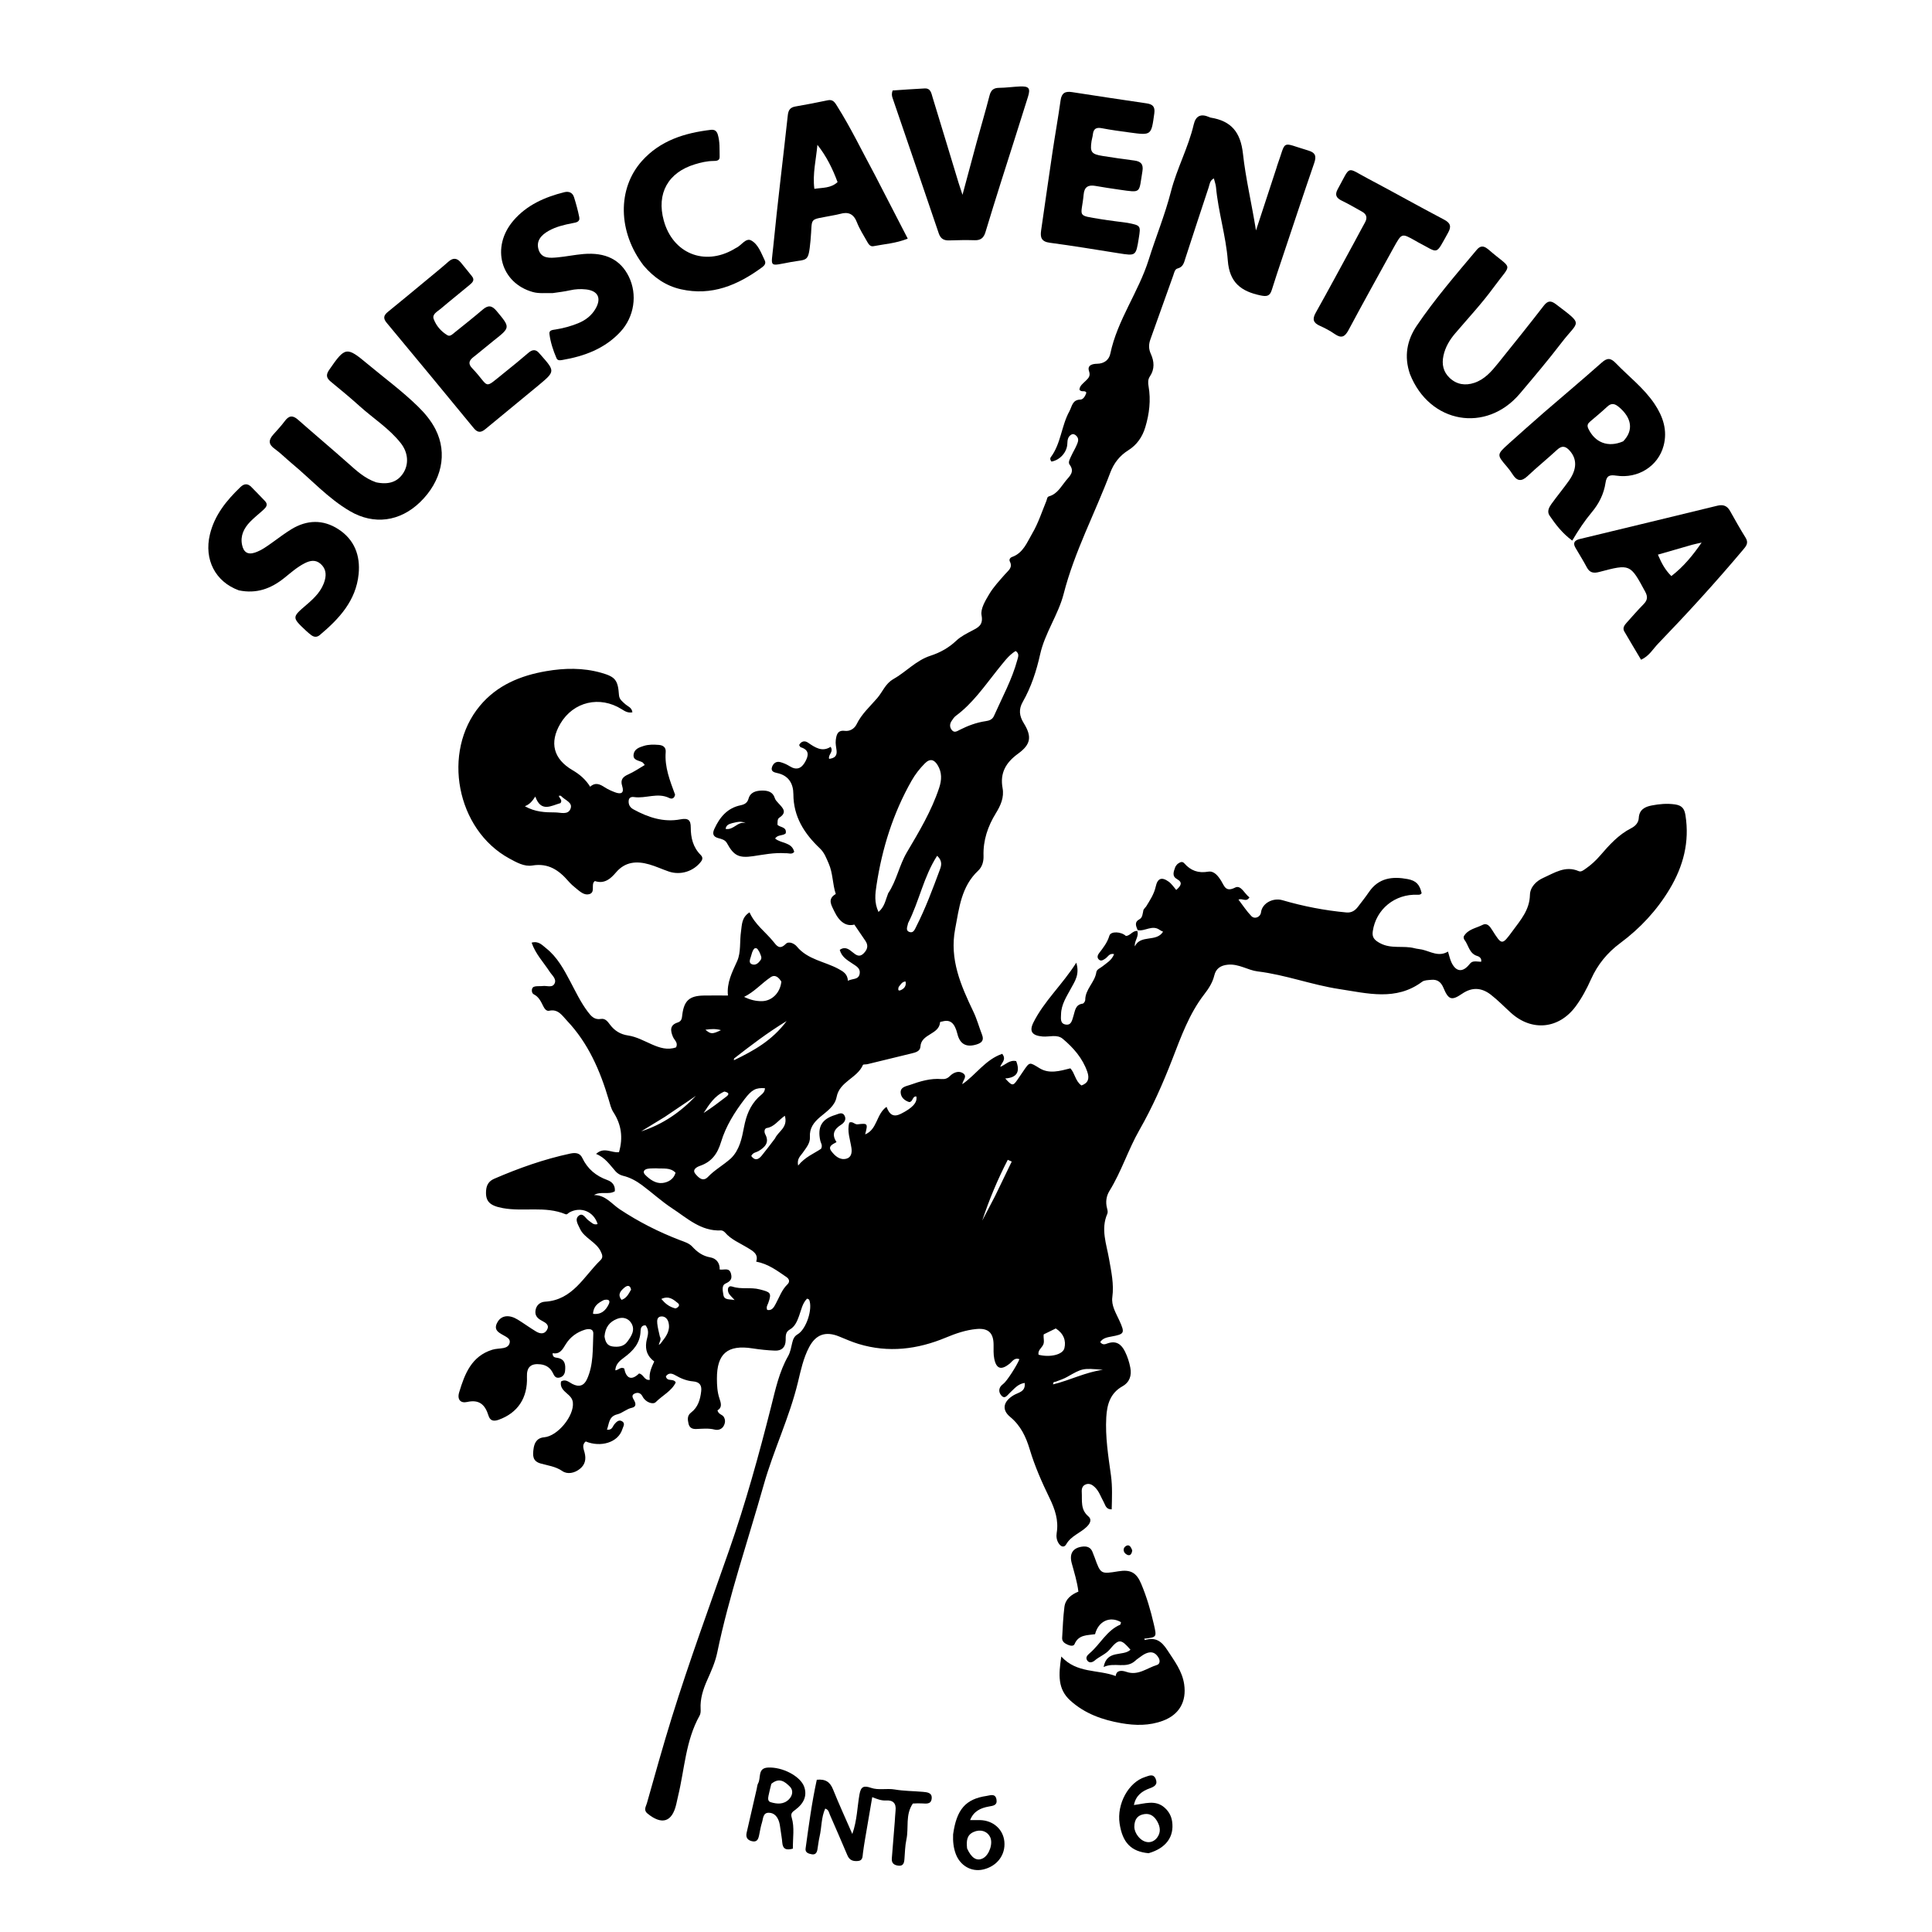 <svg version="1.1" id="Layer_1" xmlns="http://www.w3.org/2000/svg" xmlns:xlink="http://www.w3.org/1999/xlink" x="0px" y="0px"
	 width="100%" viewBox="0 0 1024 1024" enable-background="new 0 0 1024 1024" xml:space="preserve">

<path fill="#000000" opacity="1" stroke="none" 
	d="
M607.393,480.579 
	C609.48,477.193 611.686,473.894 612.563,469.89 
	C613.528,465.481 615.733,464.624 619.459,467.322 
	C621.012,468.446 622.108,470.199 623.435,471.692 
	C625.85,469.58 627.05,467.748 623.931,466.002 
	C621.074,464.403 621.956,462.223 622.97,459.402 
	C623.539,458.519 623.83,458.218 624.12,457.917 
	C625.244,457.146 626.509,456.234 627.672,457.555 
	C631.116,461.466 635.064,462.921 640.418,461.999 
	C643.498,461.469 645.655,464.291 647.32,466.985 
	C648.924,469.581 649.591,473.009 654.66,470.426 
	C657.747,468.853 659.674,473.832 662.243,475.633 
	C660.438,478.401 658.536,475.881 656.419,476.818 
	C658.71,479.806 660.708,482.91 663.219,485.521 
	C665.022,487.396 668.061,486.054 668.356,483.594 
	C668.943,478.686 674.756,475.679 679.716,477.127 
	C690.801,480.362 702.119,482.563 713.639,483.622 
	C716.237,483.861 718.146,482.699 719.649,480.733 
	C721.672,478.086 723.745,475.47 725.627,472.724 
	C730.737,465.267 738.054,464.42 746.052,465.924 
	C750.634,466.786 752.451,468.845 753.492,473.372 
	C753.013,474.251 752.156,474.276 751.34,474.24 
	C739.379,473.705 729.326,481.847 727.602,493.549 
	C727.142,496.67 728.257,498.186 731.435,499.897 
	C737.45,503.135 743.801,501.008 749.776,502.597 
	C751.053,502.936 752.402,502.994 753.695,503.285 
	C758.231,504.306 762.516,507.344 767.467,504.35 
	C768.17,506.619 768.513,508.42 769.266,510.029 
	C771.665,515.147 775.212,515.541 778.748,511.194 
	C780.141,509.481 780.677,509.358 785.02,509.768 
	C785.45,508.064 784.2,507.057 783.078,506.731 
	C778.666,505.45 778.426,500.984 776.164,498.089 
	C775.812,497.639 775.636,496.633 775.897,496.191 
	C778.093,492.479 782.335,491.959 785.759,490.225 
	C788.268,488.953 789.699,491.074 790.892,492.96 
	C796.046,501.104 796.058,501.119 801.807,493.292 
	C806.011,487.568 810.714,482.236 810.892,474.365 
	C810.987,470.165 814.218,466.957 817.974,465.286 
	C823.875,462.661 829.644,458.638 836.743,461.719 
	C838.037,462.281 839.301,461.209 840.393,460.458 
	C843.29,458.466 845.846,456.096 848.147,453.428 
	C852.945,447.867 857.821,442.4 864.538,438.987 
	C866.695,437.891 868.452,436.098 868.577,433.604 
	C868.803,429.115 871.836,427.613 875.41,426.92 
	C879.472,426.131 883.534,425.745 887.792,426.357 
	C891.593,426.902 892.789,428.729 893.326,432.091 
	C895.588,446.255 892.173,459.171 884.927,471.252 
	C878.154,482.545 869.297,492.044 858.778,499.847 
	C851.868,504.973 846.759,511.242 843.274,519.024 
	C841.026,524.045 838.448,528.912 835.172,533.359 
	C826.313,545.38 811.968,546.848 800.901,536.88 
	C797.315,533.65 793.956,530.131 790.148,527.191 
	C785.36,523.495 780.319,523.028 774.949,526.703 
	C769.361,530.527 767.705,529.918 765.047,523.545 
	C763.76,520.461 761.782,519.006 758.551,519.332 
	C756.916,519.497 754.944,519.465 753.748,520.357 
	C739.907,530.678 724.713,526.473 709.915,524.235 
	C695.306,522.026 681.36,516.656 666.543,514.862 
	C661.443,514.244 656.657,510.787 650.879,511.296 
	C646.939,511.644 644.481,513.393 643.624,516.926 
	C642.684,520.801 640.665,523.919 638.305,526.968 
	C630.327,537.273 626.003,549.416 621.373,561.354 
	C616.366,574.269 610.792,586.885 603.914,598.919 
	C597.96,609.337 594.391,620.929 588.055,631.177 
	C586.361,633.916 585.894,637.084 586.741,640.346 
	C586.985,641.288 587.275,642.474 586.922,643.276 
	C583.33,651.442 586.442,659.322 587.824,667.263 
	C588.991,673.967 590.496,680.571 589.555,687.52 
	C588.955,691.951 591.43,695.852 593.227,699.789 
	C596.348,706.627 596.061,707.108 588.93,708.423 
	C586.742,708.826 584.461,709.25 583.132,711.336 
	C584.526,713.146 585.895,712.412 587.056,712.014 
	C591.614,710.451 594.333,712.433 596.285,716.39 
	C597.626,719.11 598.535,721.957 599.094,724.899 
	C599.883,729.053 598.738,732.616 594.924,734.762 
	C588.439,738.41 586.73,744.421 586.348,751.188 
	C585.763,761.564 587.416,771.759 588.828,781.972 
	C589.65,787.927 589.363,793.871 589.226,799.997 
	C586.127,800.064 585.887,797.704 585.002,796.136 
	C583.452,793.394 582.516,790.271 580.11,788.068 
	C578.85,786.914 577.36,786.079 575.562,786.731 
	C573.676,787.415 573.247,789.045 573.353,790.797 
	C573.625,795.317 572.546,800.075 576.862,803.707 
	C578.627,805.193 578.085,807.177 576.049,809.18 
	C572.633,812.539 567.701,814.017 565.168,818.433 
	C563.992,820.484 562.354,819.794 561.212,818.149 
	C560.016,816.425 559.76,814.368 560.084,812.384 
	C561.163,805.785 559.126,799.848 556.33,794.097 
	C552.247,785.698 548.477,777.185 545.785,768.222 
	C543.799,761.609 541.038,755.635 535.412,750.993 
	C530.691,747.098 531.85,742.689 537.364,739.425 
	C539.75,738.013 543.686,737.721 543.107,732.978 
	C539.453,733.499 537.543,736.14 535.35,738.125 
	C533.852,739.482 532.627,741.861 530.67,739.567 
	C529.089,737.714 529.237,735.276 531.699,733.54 
	C533.577,732.216 539.013,723.725 540.315,720.407 
	C537.613,719.379 536.517,721.684 534.993,722.887 
	C530.633,726.33 528.073,725.562 526.977,720.163 
	C526.486,717.75 526.633,715.194 526.617,712.702 
	C526.579,706.488 523.858,703.839 517.622,704.398 
	C511.935,704.909 506.556,706.768 501.329,708.946 
	C486.248,715.232 470.865,717.134 455.02,712.308 
	C451.529,711.245 448.161,709.761 444.776,708.372 
	C437.657,705.451 432.446,707.213 428.853,714.023 
	C425.791,719.826 424.458,726.214 422.941,732.528 
	C418.454,751.206 409.992,768.571 404.793,786.99 
	C396.436,816.594 386.399,845.736 380.144,875.923 
	C379.089,881.014 376.954,885.723 374.854,890.444 
	C372.673,895.346 371.025,900.375 371.345,905.871 
	C371.411,907.002 371.352,908.334 370.822,909.277 
	C363.37,922.549 362.867,937.663 359.391,951.985 
	C359.039,953.437 358.754,954.905 358.411,956.359 
	C356.199,965.762 350.831,967.434 343.188,961.219 
	C340.943,959.393 342.378,957.478 342.864,955.766 
	C347.179,940.558 351.396,925.315 356.09,910.222 
	C365.359,880.419 376.133,851.126 386.438,821.673 
	C395.179,796.692 402.225,771.16 408.712,745.517 
	C411.047,736.286 412.97,727.108 417.734,718.733 
	C418.933,716.626 419.326,714.031 419.916,711.617 
	C420.367,709.773 420.958,708.257 422.765,707.204 
	C427.345,704.535 430.881,693.708 428.874,688.893 
	C428.779,688.665 428.332,688.583 427.778,688.29 
	C425.236,690.803 424.682,694.326 423.517,697.488 
	C422.458,700.364 421.344,703.141 418.564,704.708 
	C416.151,706.07 416.478,708.326 416.42,710.423 
	C416.315,714.196 414.245,715.995 410.725,715.858 
	C406.748,715.703 402.761,715.282 398.826,714.669 
	C385.645,712.616 379.936,717.416 379.981,730.736 
	C379.993,734.238 380.169,737.733 381.287,741.103 
	C382.095,743.539 382.965,745.988 380.278,747.495 
	C380.795,749.714 382.803,749.66 383.596,750.959 
	C384.578,752.568 384.41,754.166 383.602,755.704 
	C382.6,757.61 380.525,758.153 378.865,757.73 
	C375.527,756.881 372.25,757.281 368.954,757.403 
	C366.758,757.483 365.377,756.621 364.925,754.55 
	C364.462,752.432 364.122,750.324 366.295,748.671 
	C369.986,745.863 371.151,741.73 371.647,737.387 
	C372.006,734.247 370.851,732.452 367.295,732.16 
	C363.987,731.888 360.833,730.605 357.924,728.909 
	C356.005,727.79 354.29,727.556 352.924,729.498 
	C353.615,732.58 356.776,730.336 358.173,732.703 
	C355.985,737.293 351.058,739.631 347.565,743.148 
	C346.087,744.636 342.101,743.215 340.606,740.227 
	C339.674,738.365 338.183,737.841 336.48,738.56 
	C334.412,739.433 335.359,740.907 336.124,742.275 
	C337.065,743.959 337.24,745.665 334.907,746.157 
	C332.038,746.762 329.896,748.965 327.209,749.615 
	C322.583,750.736 322.936,754.482 321.698,757.74 
	C324.475,758.155 324.676,756.022 325.656,754.869 
	C326.798,753.526 328.101,752.209 329.859,753.408 
	C331.483,754.517 330.315,756.051 329.876,757.461 
	C327.638,764.638 318.325,767.258 310.45,764.001 
	C308.282,765.743 309.338,767.934 309.845,769.904 
	C310.718,773.293 310.21,776.179 307.432,778.467 
	C304.568,780.827 300.738,781.544 298.09,779.719 
	C294.446,777.206 290.406,776.784 286.519,775.674 
	C282.203,774.442 282.367,771.388 282.749,768.209 
	C283.149,764.883 284.45,762.124 288.453,761.782 
	C295.625,761.17 304.409,750.358 303.632,743.348 
	C303.382,741.086 301.948,739.844 300.429,738.524 
	C298.527,736.871 296.727,735.135 297.358,732.195 
	C299.812,730.753 301.572,732.595 303.351,733.517 
	C306.946,735.38 309.537,734.465 311.128,730.98 
	C314.62,723.333 314.101,715.044 314.464,706.949 
	C314.587,704.208 312.123,704.124 309.992,704.78 
	C305.685,706.107 302.201,708.695 299.852,712.481 
	C298.157,715.214 296.763,717.959 292.915,717.2 
	C292.796,719.271 294.051,719.494 295.177,719.649 
	C299.512,720.244 299.862,723.318 299.491,726.682 
	C299.3,728.414 298.332,729.803 296.41,730.176 
	C294.498,730.547 293.776,729.273 293.1,727.846 
	C291.784,725.071 289.588,723.498 286.516,723.127 
	C281.388,722.507 279.087,724.591 279.289,729.717 
	C279.731,740.969 274.369,748.893 264.34,752.495 
	C261.448,753.533 259.729,752.932 258.902,750.283 
	C257.119,744.573 254.118,741.609 247.537,743.087 
	C244.205,743.835 242.18,741.882 243.373,737.936 
	C246.333,728.145 249.894,718.836 260.917,715.389 
	C262.789,714.803 264.85,714.848 266.803,714.487 
	C268.339,714.203 269.702,713.487 270.114,711.829 
	C270.571,709.995 269.245,709.111 267.931,708.327 
	C264.967,706.561 260.948,705.261 263.803,700.557 
	C265.909,697.086 269.989,696.699 274.4,699.415 
	C277.659,701.421 280.757,703.69 284.03,705.671 
	C285.992,706.859 288.317,707.405 289.795,705.066 
	C291.457,702.435 289.381,701.161 287.363,700.105 
	C285.173,698.96 283.454,697.579 283.804,694.719 
	C284.174,691.693 286.391,690.069 288.837,689.927 
	C303.626,689.074 309.432,676.44 318.327,667.864 
	C319.857,666.388 319.128,664.819 318.395,663.276 
	C317.21,660.782 315.13,659.09 313.067,657.402 
	C310.865,655.602 308.561,653.86 307.367,651.206 
	C306.378,649.006 304.413,646.242 306.751,644.354 
	C308.994,642.542 310.313,645.773 311.97,646.883 
	C313.434,647.863 314.597,649.495 316.744,648.776 
	C314.756,642.128 307.817,639.268 301.745,642.633 
	C301.058,643.014 300.611,643.925 299.67,643.534 
	C288.963,639.087 277.516,642.335 266.553,640.334 
	C259.576,639.06 257.149,636.771 257.654,630.842 
	C257.905,627.907 259.204,625.948 261.99,624.745 
	C275.012,619.119 288.315,614.401 302.221,611.421 
	C305.061,610.812 307.37,611.084 308.612,613.693 
	C311.402,619.553 315.842,623.268 321.899,625.448 
	C324.235,626.289 326.181,628.033 325.877,631.388 
	C322.568,633.454 318.441,631.185 314.844,633.4 
	C320.97,633.362 324.133,638.07 328.458,640.938 
	C338.452,647.567 349.137,652.997 360.356,657.288 
	C362.71,658.188 365.186,658.869 366.913,660.741 
	C369.564,663.614 372.412,665.724 376.473,666.433 
	C379.612,666.981 381.587,669.362 381.442,672.856 
	C383.691,673.298 386.492,671.581 387.434,675.07 
	C388.193,677.882 387.164,679.1 384.531,680.317 
	C382.333,681.333 383.1,684.258 383.405,686.276 
	C383.854,689.253 386.615,688.454 389.36,689.06 
	C387.953,687.415 386.611,686.417 386.094,685.097 
	C385.466,683.49 385.746,681.109 388.19,681.929 
	C392.941,683.523 397.808,682.125 402.683,683.401 
	C408.262,684.862 409.182,685.09 407.181,690.653 
	C406.797,691.721 405.976,692.693 406.638,694.291 
	C409.256,694.824 410.252,692.716 411.21,690.949 
	C413.11,687.449 414.386,683.599 417.365,680.736 
	C418.829,679.328 418.236,677.824 416.892,676.905 
	C412.004,673.561 407.246,669.902 400.79,668.685 
	C402.145,664.66 399.05,663.062 396.205,661.327 
	C392.1,658.824 387.523,657.034 384.269,653.245 
	C383.782,652.679 382.862,652.113 382.172,652.148 
	C371.523,652.679 364.233,645.655 356.256,640.436 
	C350.679,636.787 345.72,632.207 340.355,628.217 
	C337.283,625.933 333.95,624.069 330.117,623.16 
	C328.741,622.834 327.274,621.958 326.331,620.903 
	C323.277,617.481 320.792,613.518 315.926,611.609 
	C320.188,607.656 324.147,611.215 328.084,610.673 
	C330.283,603.069 329.405,596.122 325.108,589.49 
	C323.879,587.594 323.336,585.212 322.68,582.993 
	C318.098,567.497 311.803,552.888 300.503,540.975 
	C297.997,538.332 295.867,534.639 291.059,535.72 
	C289.63,536.041 288.615,534.644 288.025,533.474 
	C286.76,530.961 285.678,528.414 282.939,527.017 
	C282.068,526.573 281.731,525.419 281.948,524.357 
	C282.251,522.872 283.513,522.806 284.675,522.711 
	C285.67,522.63 286.685,522.74 287.67,522.609 
	C289.863,522.318 292.871,523.79 294.006,521.132 
	C295.015,518.769 292.555,516.914 291.33,515.019 
	C288.116,510.046 283.861,505.705 281.774,499.629 
	C285.466,498.571 287.412,500.976 289.459,502.593 
	C295.364,507.258 298.846,513.764 302.282,520.259 
	C305.163,525.706 307.804,531.291 311.534,536.243 
	C313.272,538.55 315.051,540.657 318.504,540.059 
	C320.814,539.66 322.101,541.475 323.309,543.084 
	C325.724,546.3 328.787,548.219 332.864,548.821 
	C337.353,549.482 341.341,551.726 345.457,553.531 
	C349.606,555.351 353.835,556.744 358.351,555.108 
	C359.543,552.584 357.401,551.278 356.679,549.557 
	C355.283,546.23 354.934,543.292 359.175,541.951 
	C361.496,541.217 361.414,539.415 361.658,537.585 
	C362.624,530.352 365.472,527.815 372.86,527.661 
	C377.016,527.574 381.176,527.645 385.829,527.645 
	C385.096,520.825 388.072,515.276 390.733,509.34 
	C392.795,504.74 391.975,498.897 392.756,493.654 
	C393.267,490.217 393.003,486.274 397.259,483.56 
	C400.135,490.013 405.651,493.877 409.793,498.951 
	C411.573,501.131 413.096,503.713 416.472,500.294 
	C418.117,498.627 421.089,500.152 422.323,501.65 
	C428.109,508.67 437.086,509.557 444.417,513.548 
	C447.026,514.968 449.183,516.221 449.418,519.829 
	C451.9,518.533 455.085,519.436 455.65,516.046 
	C456.126,513.189 453.794,512.063 451.851,510.748 
	C449.114,508.898 446.111,507.267 445.086,503.453 
	C447.926,501.45 449.975,503.125 452.031,504.818 
	C453.79,506.266 455.556,507.499 457.7,505.369 
	C459.713,503.369 460.427,501.224 458.696,498.687 
	C456.726,495.799 454.76,492.91 452.811,490.048 
	C448.653,491.162 444.939,488.808 442.199,483.015 
	C440.733,479.913 438.31,476.476 442.983,473.836 
	C441.198,468.546 441.53,462.873 439.19,457.591 
	C437.898,454.677 436.924,451.909 434.557,449.665 
	C426.32,441.859 420.537,432.911 420.508,420.953 
	C420.495,415.357 418.017,411.001 411.858,409.711 
	C410.303,409.385 408.336,408.838 409.219,406.43 
	C409.935,404.475 411.486,403.402 413.531,403.927 
	C415.274,404.375 417.006,405.145 418.532,406.107 
	C422.232,408.442 424.803,407.286 426.759,403.788 
	C428.647,400.41 429.042,397.472 424.386,396.051 
	C424.034,395.943 423.843,395.303 423.556,394.879 
	C424.703,392.689 426.654,392.522 428.205,393.587 
	C432.04,396.218 435.749,398.72 440.251,395.833 
	C442.001,398.659 438.805,399.844 439.448,402.213 
	C442.263,401.876 443.757,400.721 443.395,397.741 
	C443.175,395.925 442.744,394.053 442.978,392.282 
	C443.326,389.647 443.81,386.859 447.758,387.37 
	C450.536,387.729 452.937,386.089 453.989,383.92 
	C456.658,378.415 461.101,374.486 464.964,370.001 
	C467.823,366.681 469.241,362.354 473.496,359.943 
	C480.222,356.131 485.547,350.022 493.14,347.565 
	C498.304,345.894 502.894,343.327 506.836,339.591 
	C509.288,337.267 512.293,335.805 515.241,334.244 
	C518.453,332.542 521.242,331.365 520.243,326.1 
	C519.6,322.707 522.274,318.316 524.318,314.883 
	C526.594,311.059 529.755,307.737 532.702,304.346 
	C534.432,302.355 536.903,300.868 535.237,297.591 
	C534.724,296.583 535.372,295.575 536.428,295.198 
	C542.375,293.075 544.387,287.359 547.14,282.685 
	C550.291,277.335 552.221,271.261 554.611,265.472 
	C554.983,264.571 554.887,263.382 556.039,263.05 
	C560.453,261.778 562.378,257.852 564.993,254.69 
	C567.004,252.26 569.774,250.043 566.897,246.234 
	C565.95,244.981 567.182,243.013 567.863,241.504 
	C568.685,239.685 569.767,237.981 570.552,236.149 
	C571.262,234.495 572.167,232.728 570.531,231.041 
	C569.78,230.268 568.831,229.788 567.848,230.343 
	C566.032,231.369 565.758,233.205 565.71,235.092 
	C565.595,239.611 561.879,243.835 557.308,244.649 
	C556.693,243.962 556.413,243.031 556.922,242.354 
	C562.362,235.115 562.527,225.75 566.784,218.024 
	C568.233,215.394 568.28,211.886 572.653,211.783 
	C574.155,211.747 575.259,209.866 575.802,208.125 
	C575.055,206.606 573.214,208.153 572.137,206.548 
	C572.203,204.481 574.054,203.22 575.522,201.77 
	C576.965,200.345 578.08,199.292 577.204,196.695 
	C576.115,193.467 579.185,192.831 581.485,192.802 
	C585.301,192.753 587.815,190.678 588.483,187.477 
	C592.214,169.599 603.444,154.836 608.828,137.658 
	C612.609,125.592 617.496,113.777 620.596,101.624 
	C623.732,89.331 629.841,78.239 632.698,65.985 
	C633.787,61.315 636.52,60.183 640.764,61.994 
	C641.07,62.124 641.376,62.291 641.698,62.343 
	C652.581,64.108 657.538,70.025 658.793,81.477 
	C660.229,94.583 663.361,107.578 665.701,122.142 
	C669.643,110.114 673.139,99.451 676.633,88.787 
	C676.736,88.471 676.792,88.138 676.906,87.826 
	C682.037,73.791 678.447,75.347 693.405,79.773 
	C697.259,80.913 697.805,82.81 696.555,86.436 
	C690.802,103.118 685.267,119.875 679.669,136.61 
	C677.769,142.292 675.827,147.962 674.071,153.688 
	C673.056,156.996 671.37,157.268 668.089,156.576 
	C657.829,154.41 651.661,149.845 650.76,138.08 
	C649.763,125.053 645.703,112.331 644.505,99.214 
	C644.372,97.756 643.82,96.337 643.377,94.56 
	C641.198,95.653 641.161,97.682 640.637,99.251 
	C636.475,111.727 632.412,124.235 628.332,136.737 
	C627.566,139.083 627.19,141.534 624.099,142.314 
	C622.629,142.685 622.333,144.638 621.835,146.023 
	C617.778,157.302 613.788,168.605 609.732,179.885 
	C608.787,182.512 608.763,184.925 609.967,187.574 
	C611.765,191.525 612.086,195.617 609.477,199.489 
	C608.377,201.123 608.434,202.853 608.765,204.753 
	C610.048,212.119 609.16,219.361 607.026,226.454 
	C605.489,231.561 602.588,235.794 598.015,238.659 
	C593.447,241.522 590.364,245.479 588.478,250.486 
	C580.389,271.955 569.522,292.301 563.763,314.748 
	C560.931,325.789 553.826,335.457 551.3,346.797 
	C549.336,355.614 546.566,364.149 542.074,372.031 
	C539.839,375.951 540.233,379.443 542.589,383.25 
	C547.011,390.396 546.426,394.514 539.586,399.481 
	C533.149,404.155 529.903,409.684 531.39,417.736 
	C532.291,422.62 530.347,426.943 527.866,430.963 
	C523.561,437.937 521.032,445.356 521.291,453.651 
	C521.381,456.554 520.621,459.443 518.479,461.446 
	C509.495,469.848 508.388,481.204 506.255,492.331 
	C503.157,508.488 509.297,522.379 515.955,536.303 
	C517.812,540.186 518.936,544.414 520.506,548.442 
	C521.662,551.407 520.321,552.736 517.651,553.569 
	C512.209,555.268 508.806,553.469 507.458,548.05 
	C506.014,542.244 503.733,540.287 499.651,541.354 
	C499.171,541.479 498.285,541.587 498.274,541.751 
	C497.806,548.474 488.233,547.813 487.847,554.735 
	C487.704,557.288 485.121,557.85 483.002,558.374 
	C475.251,560.29 467.491,562.168 459.73,564.04 
	C458.928,564.233 457.528,564.051 457.359,564.449 
	C454.372,571.47 445.015,573.159 443.422,581.422 
	C442.473,586.343 438.211,589.027 434.699,592.015 
	C431.349,594.863 428.984,597.885 429.277,602.611 
	C429.486,605.975 427.202,608.455 425.409,611.072 
	C424.275,612.728 422.282,614.097 423.03,617.774 
	C426.702,613.185 431.452,611.422 435.184,608.873 
	C436.135,607.02 435.053,605.88 434.778,604.63 
	C433.158,597.27 435.513,593.093 442.836,590.903 
	C444.403,590.434 446.52,589.077 447.7,591.462 
	C448.703,593.488 447.314,595.173 445.801,596.13 
	C442.103,598.471 440.658,601.263 443.378,605.337 
	C441.285,606.515 438.645,607.526 440.64,610.161 
	C442.539,612.668 445.145,615.027 448.567,614.139 
	C451.026,613.5 451.688,611.225 451.285,608.466 
	C450.628,603.982 448.852,599.508 450.145,594.986 
	C452.084,594.17 452.881,596.115 454.594,595.908 
	C459.99,595.256 460.057,595.491 458.542,601.249 
	C465.048,598.629 464.386,590.52 469.878,586.656 
	C471.457,590.832 473.553,592.326 477.551,590.31 
	C483.439,587.34 486.353,584.444 485.68,581.154 
	C483.493,580.92 484.005,583.955 481.927,584.127 
	C479.473,583.385 477.456,581.637 477.367,579.006 
	C477.267,576.051 480.378,575.722 482.411,574.994 
	C487.745,573.084 493.211,571.443 498.982,571.925 
	C500.839,572.08 502.169,571.621 503.44,570.345 
	C505.361,568.417 508.03,567.397 510.261,568.74 
	C513.13,570.467 510.066,572.847 510.057,574.629 
	C517.219,569.71 522.315,561.563 531.206,558.551 
	C533.597,561.689 530.8,563.236 530.143,565.462 
	C533.011,564.318 535.095,561.622 538.601,562.418 
	C540.711,567.802 539.257,571.17 532.796,571.61 
	C536.437,575.65 536.928,575.668 539.26,572.297 
	C540.302,570.791 541.327,569.273 542.352,567.756 
	C545.852,562.576 545.633,562.936 551.096,566.24 
	C556.116,569.275 561.677,567.683 567.32,566.241 
	C569.735,568.807 569.912,573.013 573.204,575.32 
	C576.892,574.006 577.499,571.509 576.269,567.999 
	C573.752,560.82 568.926,555.315 563.277,550.584 
	C560.264,548.06 556.176,549.68 552.585,549.367 
	C547.133,548.891 545.315,546.762 547.754,541.897 
	C553.466,530.51 563.038,521.938 570.458,510.241 
	C572.346,516.529 569.674,520.099 567.696,523.78 
	C565.334,528.174 562.478,532.365 562.375,537.599 
	C562.333,539.706 561.809,542.427 564.651,542.996 
	C567.829,543.633 568.178,540.837 568.917,538.601 
	C569.812,535.893 569.821,532.473 573.853,531.951 
	C574.396,531.881 575.2,530.687 575.197,530.016 
	C575.172,524.307 580.28,520.693 581.074,515.316 
	C581.307,513.734 583.072,513.199 584.225,512.27 
	C586.497,510.438 589.223,509.015 590.5,505.7 
	C587.923,505.072 587.211,507.21 585.859,508.071 
	C584.726,508.793 583.533,509.735 582.31,508.461 
	C581.356,507.467 581.77,506.197 582.494,505.251 
	C584.702,502.367 586.899,499.64 587.992,495.938 
	C588.735,493.422 594.316,493.75 596.758,496.091 
	C599.087,495.933 600.115,493.39 602.773,493.37 
	C603.824,496.533 601.106,498.635 601.5,501.584 
	C604.563,495.164 612.93,499.547 616.449,493.809 
	C615.781,493.47 615.179,493.263 614.691,492.901 
	C610.755,489.988 606.894,493.77 602.99,493.007 
	C602.148,490.88 601.036,488.796 603.969,487.198 
	C605.568,486.327 605.569,484.492 606.056,482.249 
	C606.7,481.274 607.047,480.926 607.393,480.579 
M470.748,473.46 
	C475.236,466.771 476.599,458.636 480.647,451.782 
	C487.153,440.764 493.723,429.821 497.779,417.565 
	C499.177,413.34 499.296,409.394 496.989,405.579 
	C495.18,402.588 492.961,401.813 490.158,404.648 
	C487.44,407.396 485.091,410.398 483.189,413.741 
	C473.354,431.029 467.517,449.703 464.553,469.263 
	C463.895,473.606 463.247,478.36 465.625,483.36 
	C468.904,480.564 469.286,477.141 470.748,473.46 
M528.633,355.102 
	C521.802,363.666 515.582,372.779 506.61,379.416 
	C505.707,380.085 505.037,381.124 504.4,382.085 
	C503.405,383.586 503.218,385.196 504.332,386.743 
	C505.737,388.697 507.263,387.543 508.715,386.812 
	C513.044,384.631 517.52,382.945 522.356,382.238 
	C524.144,381.977 525.925,381.484 526.806,379.498 
	C531.182,369.636 536.421,360.131 539.246,349.628 
	C539.65,348.124 540.408,346.412 538.3,345.045 
	C534.418,347.406 531.914,351.145 528.633,355.102 
M387.458,613.909 
	C392.033,609.417 393.24,603.102 394.319,597.492 
	C395.516,591.268 397.463,586.143 401.836,581.736 
	C403.241,580.32 405.399,579.298 405.444,576.771 
	C400.613,576.448 398.56,577.451 394.638,582.573 
	C389.351,589.477 384.693,596.942 382.199,605.195 
	C380.277,611.559 377.23,615.761 371.019,617.924 
	C369.257,618.538 366.687,619.936 368.597,622.209 
	C370.055,623.944 372.483,626.697 375.276,623.748 
	C378.75,620.079 383.208,617.712 387.458,613.909 
M342.175,702.472 
	C340.044,702.283 339.554,703.999 339.52,705.365 
	C339.359,711.891 335.591,715.995 330.7,719.574 
	C328.499,721.185 326.278,723.022 326.123,726.303 
	C327.849,726.206 328.782,724.317 330.831,725.298 
	C331.865,730.468 334.559,732.017 338.713,727.971 
	C341.236,728.435 341.416,731.818 344.399,731.326 
	C343.853,727.509 345.571,724.258 346.761,721.612 
	C342.99,718.807 341.995,715.413 342.535,711.421 
	C342.925,708.539 344.665,705.707 342.175,702.472 
M481.271,489.372 
	C481.053,491.059 479.631,493.271 482.216,494.03 
	C484.199,494.613 484.922,492.473 485.647,491.047 
	C490.549,481.405 494.309,471.277 498.067,461.161 
	C498.869,459.003 499.78,456.446 496.694,453.588 
	C489.516,464.7 487.278,477.522 481.271,489.372 
M320.404,708.339 
	C320.812,710.947 321.621,713.258 324.715,713.663 
	C327.658,714.049 330.56,713.724 332.426,711.211 
	C334.606,708.274 336.891,704.904 334.558,701.215 
	C332.965,698.697 330.106,697.807 327.043,699.03 
	C323.165,700.578 320.818,703.341 320.404,708.339 
M559.587,704.108 
	C557.417,705.172 555.247,706.236 553.186,707.246 
	C552.9,709.285 553.762,711.105 552.845,712.879 
	C551.978,714.556 549.964,715.74 550.458,718.039 
	C556.346,719.565 563.294,718.108 564.158,714.556 
	C565.12,710.593 563.754,706.776 559.587,704.108 
M414.134,520.295 
	C412.804,518.13 410.901,516.294 408.47,517.934 
	C403.669,521.173 399.844,525.708 394.38,528.37 
	C397.701,529.982 400.697,530.687 403.874,530.634 
	C408.973,530.547 413.483,526.419 414.134,520.295 
M410.804,603.353 
	C412.405,599.685 417.813,597.627 415.977,591.375 
	C412.353,593.931 410.342,597.275 406.439,597.869 
	C405.273,598.047 404.801,599.686 405.625,601.232 
	C407.923,605.544 405.464,608.07 402.016,610.104 
	C400.777,610.835 399.059,610.798 398.184,612.699 
	C400.025,615.277 401.892,614.735 403.646,612.601 
	C405.97,609.773 408.16,606.836 410.804,603.353 
M347.695,619.236 
	C346.202,619.305 344.679,619.21 343.225,619.482 
	C341.333,619.836 340.491,621.189 341.946,622.669 
	C344.426,625.192 347.588,627.407 351.095,627.014 
	C353.974,626.691 357.065,625.145 358.061,621.576 
	C355.266,618.671 351.77,619.548 347.695,619.236 
M389.105,561 
	C389.042,561.265 388.98,561.53 388.917,561.795 
	C389.075,561.79 389.259,561.836 389.388,561.773 
	C399.483,556.858 409.263,551.519 416.936,541.163 
	C406.57,547.489 397.994,554.074 389.105,561 
M527.397,633.954 
	C530.345,627.854 533.292,621.753 536.239,615.653 
	C535.54,615.344 534.84,615.036 534.141,614.728 
	C528.78,625.079 524.286,635.829 520.601,646.957 
	C522.748,642.842 524.896,638.726 527.397,633.954 
M349.745,708.421 
	C350.686,709.961 349.468,711.235 349.181,712.78 
	C349.955,712.438 350.293,711.863 350.702,711.343 
	C353.082,708.318 355.344,705.207 354.352,701.049 
	C353.906,699.181 352.643,697.649 350.561,697.738 
	C348.292,697.836 348.194,699.796 348.361,701.443 
	C348.574,703.553 349.105,705.631 349.745,708.421 
M352.375,591.97 
	C348.19,594.527 344.006,597.084 339.822,599.641 
	C351.186,596.009 360.69,589.452 368.865,580.818 
	C363.57,584.401 358.275,587.986 352.375,591.97 
M559.541,732.333 
	C559.018,732.538 558.13,732.193 558.163,733.753 
	C567.165,731.548 575.43,727.248 584.561,726.025 
	C573.763,725.111 573.782,725.145 565.566,729.818 
	C563.856,730.79 561.943,731.406 559.541,732.333 
M383.917,578.543 
	C378.7,580.816 375.874,585.404 372.929,589.926 
	C377.131,587.23 381.067,584.228 384.995,581.216 
	C386.573,580.006 386.491,579.109 383.917,578.543 
M320.085,689.029 
	C317.084,690.499 314.479,692.273 314.33,696.355 
	C318.695,696.881 321.024,694.576 322.622,691.317 
	C323.497,689.533 322.933,688.393 320.085,689.029 
M402.43,504.453 
	C401.758,503.62 401.544,502.129 399.882,502.686 
	C398.669,503.95 398.433,505.64 397.931,507.211 
	C397.476,508.635 396.71,510.418 398.606,511.106 
	C400.574,511.82 402.091,510.343 403.153,508.823 
	C404.032,507.567 403.202,506.266 402.43,504.453 
M357.99,693.497 
	C359.544,693.051 360.627,691.727 359.311,690.692 
	C357.074,688.932 354.658,686.537 350.508,688.471 
	C352.621,690.943 354.642,692.643 357.99,693.497 
M334.484,683.52 
	C333.975,680.916 332.356,681.265 330.944,682.472 
	C328.994,684.14 327.091,686.07 329.453,688.957 
	C332.043,688.072 333.089,685.994 334.484,683.52 
M373.879,545.782 
	C376.734,548.172 377.535,548.196 382.124,546 
	C379.515,545.239 376.903,545.316 373.879,545.782 
M476.3,523.136 
	C476.053,524.101 475.754,525.497 477.352,524.823 
	C479.124,524.076 480.518,522.617 479.953,520.203 
	C478.203,520.292 477.482,521.639 476.3,523.136 
z"/>
<path fill="#000000" opacity="1" stroke="none" 
	d="
M357.805,421.194 
	C357.394,423.374 355.942,423.566 354.719,422.96 
	C348.541,419.903 342.237,423.391 336.031,422.456 
	C334.658,422.249 333.315,422.664 333.199,424.48 
	C333.069,426.518 333.933,427.988 335.726,428.972 
	C343.495,433.237 351.718,435.963 360.605,434.279 
	C364.802,433.484 366.12,434.647 366.115,438.545 
	C366.108,444.034 367.323,449.107 371.385,453.158 
	C372.46,454.229 372.561,455.33 371.533,456.678 
	C367.598,461.841 360.687,464.053 354.432,461.911 
	C350.975,460.728 347.636,459.166 344.133,458.159 
	C337.487,456.249 331.345,456.653 326.425,462.473 
	C323.563,465.857 320.217,468.666 315.263,466.962 
	C314.903,467.398 314.61,467.618 314.498,467.908 
	C313.715,469.938 315.281,473.14 312.257,473.936 
	C309.682,474.614 307.554,472.65 305.611,471.099 
	C304.055,469.856 302.532,468.518 301.233,467.016 
	C296.19,461.182 290.588,457.33 282.16,458.735 
	C277.877,459.448 273.744,457.079 269.92,454.998 
	C241.943,439.775 233.988,398.515 254.376,374.069 
	C263.495,363.135 275.853,358.077 289.458,355.73 
	C299.196,354.051 308.995,353.852 318.637,356.584 
	C326.11,358.702 327.533,360.44 328.065,368.373 
	C328.225,370.754 329.87,371.784 331.3,373.125 
	C332.65,374.391 334.855,374.91 335.197,377.536 
	C332.845,378.013 331.189,376.958 329.541,375.919 
	C317.922,368.592 303.917,371.862 297.022,383.519 
	C291.05,393.615 293.325,402.311 303.525,408.256 
	C307.163,410.376 310.325,413.019 312.8,416.977 
	C315.673,414.417 318.067,415.709 320.563,417.32 
	C322.223,418.39 324.079,419.209 325.933,419.913 
	C329.186,421.149 330.983,420.392 329.755,416.541 
	C328.719,413.297 330.105,411.723 333.009,410.443 
	C335.995,409.127 338.721,407.22 341.738,405.469 
	C341.125,404.745 340.891,404.271 340.512,404.054 
	C338.624,402.974 335.381,403.106 335.82,399.853 
	C336.202,397.022 338.767,396.103 341.233,395.343 
	C343.844,394.539 346.498,394.611 349.156,394.814 
	C351.447,394.989 353.035,396.095 352.834,398.598 
	C352.196,406.522 355.028,413.648 357.805,421.194 
M297.262,421.78 
	C296.96,421.753 296.657,421.71 296.357,421.721 
	C296.315,421.723 296.209,422.028 296.258,422.136 
	C296.764,423.258 298.165,424.162 297.08,425.66 
	C292.15,427.004 286.807,430.783 283.716,422.201 
	C282.012,424.785 280.715,426.309 278.186,427.326 
	C283.722,430.441 289.017,430.586 294.263,430.596 
	C297.087,430.601 301.012,432.085 302.362,428.722 
	C303.763,425.233 299.419,424.201 297.262,421.78 
z"/>
<path fill="#000000" opacity="1" stroke="none" 
	d="
M601.759,880.205 
	C596.837,884.745 590.756,880.781 584.94,883.563 
	C586.679,874.153 595.222,878.144 599.176,874.387 
	C594.12,868.544 592.985,868.509 588.169,874.251 
	C585.985,876.856 582.729,877.936 580.226,880.101 
	C579.178,881.007 577.352,881.718 576.242,880.061 
	C575.197,878.498 576.318,877.29 577.54,876.252 
	C583.175,871.468 586.52,864.23 593.735,861.11 
	C594.012,860.99 594.011,860.226 594.134,859.784 
	C588.318,856.395 582.178,859.236 580.4,866.159 
	C576.301,866.792 571.662,866.31 569.53,871.416 
	C569.004,872.675 567.172,872.306 565.885,871.727 
	C564.3,871.013 562.843,870.064 562.956,868.096 
	C563.271,862.625 563.476,857.132 564.162,851.703 
	C564.687,847.546 567.782,845.155 571.569,843.59 
	C570.929,838.312 569.366,833.447 568.036,828.51 
	C566.673,823.452 568.661,820.489 573.349,819.779 
	C576.16,819.353 578.276,820.089 579.222,823.024 
	C579.476,823.815 579.852,824.565 580.133,825.348 
	C583.368,834.354 583.366,834.355 592.737,832.824 
	C599.192,831.77 602.331,833.449 604.86,839.466 
	C607.768,846.381 609.874,853.55 611.551,860.858 
	C613.138,867.772 613.189,867.76 606.483,868.535 
	C606.578,868.786 606.739,869.261 606.761,869.254 
	C612.32,867.662 615.478,869.584 618.764,874.652 
	C622.505,880.423 626.606,885.68 627.634,892.721 
	C628.963,901.825 625.081,908.765 616.405,912.021 
	C609.18,914.732 601.724,914.626 594.253,913.315 
	C584.28,911.565 574.988,908.291 567.286,901.324 
	C560.539,895.22 561.041,887.69 562.51,877.992 
	C570.75,887.035 581.864,884.762 591.35,888.332 
	C591.691,885.165 594.434,885.229 597.067,886.136 
	C603.255,888.267 607.908,884.076 613.165,882.483 
	C614.84,881.976 614.93,880.111 614.072,878.649 
	C612.913,876.676 611.301,875.328 608.755,875.9 
	C606.393,876.43 604.656,878.047 602.366,879.648 
	C602.001,879.962 601.759,880.205 601.759,880.205 
z"/>
<path fill="#000000" opacity="1" stroke="none" 
	d="
M818.494,218.471 
	C828.853,209.559 839.022,200.966 848.988,192.144 
	C851.855,189.606 853.665,189.646 856.369,192.448 
	C863.285,199.616 871.33,205.693 876.958,214.103 
	C881.499,220.889 883.893,228.21 881.73,236.298 
	C878.849,247.068 868.223,253.804 856.673,252.099 
	C853.073,251.567 851.516,252.108 850.959,255.903 
	C850.099,261.771 847.475,266.974 843.653,271.533 
	C839.842,276.077 836.578,281.029 833.316,286.533 
	C828.017,282.601 824.517,278.01 821.276,273.239 
	C819.864,271.16 820.97,268.95 822.231,267.192 
	C825.232,263.006 828.546,259.045 831.524,254.845 
	C835.899,248.674 835.893,243.274 831.989,238.881 
	C829.808,236.427 827.896,235.999 825.303,238.393 
	C820.171,243.131 814.729,247.536 809.652,252.328 
	C806.345,255.45 803.964,255.01 801.673,251.352 
	C800.793,249.947 799.779,248.61 798.701,247.349 
	C793.301,241.037 793.231,240.988 799.547,235.254 
	C805.706,229.663 811.994,224.214 818.494,218.471 
M860.301,233.921 
	C865.912,228.207 864.973,221.45 857.952,215.652 
	C855.804,213.878 854.068,213.499 851.892,215.525 
	C848.97,218.246 845.894,220.804 842.847,223.387 
	C841.577,224.464 841.011,225.433 841.858,227.217 
	C845.333,234.536 852.273,237.395 860.301,233.921 
z"/>
<path fill="#000000" opacity="1" stroke="none" 
	d="
M199.347,255.642 
	C206.039,257.049 210.733,255.388 213.717,250.773 
	C216.759,246.069 216.405,239.969 212.463,234.931 
	C206.336,227.101 197.869,221.813 190.584,215.236 
	C185.639,210.773 180.494,206.528 175.342,202.303 
	C172.978,200.364 172.635,198.686 174.486,196.008 
	C182.913,183.811 183.672,183.6 194.676,192.793 
	C203.623,200.269 213.049,207.176 221.422,215.337 
	C225.147,218.968 228.47,222.921 230.834,227.565 
	C237.327,240.314 234.159,255.03 222.622,266.174 
	C211.969,276.464 198.224,278.373 185.473,270.92 
	C173.868,264.137 164.877,254.07 154.628,245.579 
	C151.549,243.029 148.732,240.132 145.494,237.814 
	C142.144,235.416 142.369,233.143 144.784,230.399 
	C146.875,228.023 149.07,225.718 150.946,223.18 
	C153.107,220.255 155.129,219.965 157.913,222.418 
	C166.661,230.127 175.587,237.633 184.313,245.367 
	C188.815,249.359 193.159,253.493 199.347,255.642 
z"/>
<path fill="#000000" opacity="1" stroke="none" 
	d="
M747.319,198.296 
	C744.05,188.864 745.753,180.254 750.889,172.667 
	C760.509,158.459 771.738,145.462 782.766,132.332 
	C784.55,130.208 786.337,130.22 788.361,131.835 
	C788.49,131.939 788.642,132.016 788.767,132.125 
	C801.908,143.567 801.631,138.669 791.763,152.176 
	C785.47,160.79 778.198,168.591 771.285,176.691 
	C768.348,180.133 766.058,183.933 765.067,188.487 
	C764.058,193.121 764.994,197.175 768.398,200.356 
	C772.108,203.824 776.638,204.514 781.43,202.908 
	C786.906,201.073 790.522,196.877 793.976,192.58 
	C802.109,182.46 810.263,172.354 818.192,162.076 
	C820.389,159.229 822.073,159.258 824.73,161.282 
	C839.646,172.64 836.758,169.72 827.697,181.563 
	C820.62,190.811 813.091,199.722 805.569,208.618 
	C787.736,229.71 757.682,224.523 747.319,198.296 
z"/>
<path fill="#000000" opacity="1" stroke="none" 
	d="
M463.599,92.512 
	C469.472,103.881 475.167,114.926 481.127,126.483 
	C474.706,129.035 468.722,129.348 462.947,130.485 
	C461.194,130.83 460.292,129.309 459.561,127.998 
	C457.7,124.656 455.56,121.407 454.197,117.864 
	C452.477,113.393 449.672,112.106 445.285,113.363 
	C444.011,113.728 442.69,113.933 441.386,114.194 
	C427.977,116.877 430.845,114.572 429.589,127.51 
	C428.447,139.275 428.126,137.245 419.104,138.906 
	C407.285,141.081 408.742,141.982 409.827,130.881 
	C412.102,107.587 415.027,84.356 417.549,61.084 
	C417.851,58.292 418.859,56.906 421.629,56.432 
	C427.358,55.452 433.067,54.341 438.755,53.141 
	C441.593,52.542 442.587,54.466 443.743,56.304 
	C451.019,67.873 456.927,80.191 463.599,92.512 
M443.925,96.523 
	C441.321,89.476 438.04,82.801 433.24,76.763 
	C432.562,84.564 430.6,92.099 431.631,100.093 
	C436.053,99.385 440.279,99.855 443.925,96.523 
z"/>
<path fill="#000000" opacity="1" stroke="none" 
	d="
M837.122,285.734 
	C861.747,279.79 885.995,273.953 910.223,268.037 
	C913.259,267.295 915.38,268.024 916.924,270.758 
	C919.626,275.541 922.286,280.357 925.21,285.005 
	C927.038,287.911 925.316,289.654 923.705,291.57 
	C909.339,308.657 894.289,325.128 878.796,341.192 
	C876.095,343.992 874.156,347.671 869.793,349.675 
	C866.779,344.596 863.799,339.661 860.915,334.671 
	C859.899,332.914 860.917,331.438 862.051,330.166 
	C865.042,326.811 868.007,323.424 871.148,320.212 
	C873.197,318.117 873.453,316.313 871.992,313.611 
	C864.038,298.896 864.098,298.804 847.655,303.147 
	C844.663,303.938 842.589,303.628 841.041,300.697 
	C839.178,297.168 837.032,293.788 835.031,290.33 
	C833.771,288.152 834.087,286.533 837.122,285.734 
M896.889,288.737 
	C890.944,290.449 884.999,292.162 878.724,293.969 
	C880.663,298.556 882.581,302.093 885.851,305.329 
	C892.386,300.333 897.324,294.207 901.891,287.587 
	C900.46,287.895 899.029,288.202 896.889,288.737 
z"/>
<path fill="#000000" opacity="1" stroke="none" 
	d="
M225.195,149.167 
	C229.563,145.523 233.729,142.189 237.72,138.658 
	C240.12,136.534 242.174,136.714 244.135,139.01 
	C246.188,141.413 248.096,143.941 250.112,146.377 
	C251.851,148.479 250.316,149.817 248.938,150.974 
	C243.84,155.258 238.594,159.368 233.535,163.697 
	C231.858,165.132 228.91,166.478 229.872,169.094 
	C231.191,172.677 233.801,175.703 237.157,177.69 
	C238.595,178.542 239.961,177.037 241.105,176.119 
	C246.043,172.158 251.009,168.226 255.82,164.115 
	C258.698,161.656 260.684,161.791 263.218,164.844 
	C270.495,173.607 270.603,173.483 261.701,180.509 
	C258.041,183.398 254.518,186.462 250.837,189.323 
	C248.519,191.125 248.077,192.884 250.212,195.113 
	C260.041,205.376 255.606,206.884 267.694,197.222 
	C271.859,193.894 275.992,190.522 280.024,187.036 
	C282.24,185.121 284.1,185.045 285.949,187.382 
	C286.156,187.643 286.397,187.876 286.617,188.126 
	C294.236,196.769 294.287,196.831 285.474,204.189 
	C276.141,211.981 266.664,219.601 257.325,227.387 
	C254.933,229.381 253.184,229.471 251.086,226.915 
	C235.759,208.247 220.373,189.626 204.922,171.059 
	C202.905,168.636 203.403,167.072 205.625,165.274 
	C212.1,160.035 218.493,154.694 225.195,149.167 
z"/>
<path fill="#000000" opacity="1" stroke="none" 
	d="
M597.566,118.109 
	C604.663,119.507 604.668,119.515 603.557,126.392 
	C602.048,135.732 602.056,135.682 592.806,134.211 
	C580.661,132.281 568.526,130.265 556.338,128.652 
	C551.902,128.065 551.287,125.758 551.813,122.149 
	C553.825,108.341 555.767,94.522 557.828,80.722 
	C559.202,71.524 560.849,62.366 562.138,53.157 
	C562.686,49.242 564.607,48.259 568.247,48.831 
	C581.382,50.894 594.537,52.827 607.69,54.778 
	C610.794,55.238 612.315,56.384 611.809,60.057 
	C610.194,71.767 610.337,71.81 598.741,70.221 
	C593.8,69.544 588.846,68.898 583.954,67.949 
	C580.918,67.361 579.532,68.355 579.234,71.327 
	C579.119,72.48 578.722,73.602 578.547,74.752 
	C577.658,80.599 578.44,81.709 584.425,82.662 
	C590.006,83.55 595.6,84.367 601.205,85.082 
	C604.679,85.525 606.132,87.046 605.512,90.739 
	C603.545,102.476 605.23,102.234 593.333,100.533 
	C589.056,99.922 584.782,99.275 580.527,98.526 
	C576.876,97.883 574.734,99.04 574.37,102.96 
	C573.221,115.307 570.073,113.932 583.797,116.218 
	C588.223,116.956 592.696,117.415 597.566,118.109 
z"/>
<path fill="#000000" opacity="1" stroke="none" 
	d="
M530.553,96.431 
	C527.72,105.539 524.931,114.245 522.327,123.007 
	C521.435,126.007 519.844,127.419 516.626,127.322 
	C512.138,127.186 507.637,127.271 503.147,127.423 
	C500.283,127.52 498.532,126.564 497.556,123.679 
	C489.453,99.739 481.249,75.833 473.072,51.918 
	C472.687,50.791 472.509,49.666 473.102,47.957 
	C478.625,47.595 484.372,47.143 490.128,46.87 
	C493.324,46.718 493.647,49.51 494.3,51.635 
	C498.938,66.726 503.487,81.844 508.076,96.951 
	C508.589,98.638 509.172,100.303 510.144,103.26 
	C512.881,93.068 515.244,84.146 517.679,75.243 
	C519.915,67.069 522.349,58.947 524.445,50.738 
	C525.19,47.817 526.532,46.569 529.57,46.554 
	C533.219,46.536 536.862,45.983 540.514,45.832 
	C545.376,45.631 546.284,46.71 544.833,51.36 
	C540.178,66.277 535.4,81.156 530.553,96.431 
z"/>
<path fill="#000000" opacity="1" stroke="none" 
	d="
M126.576,312.895 
	C114.058,308.316 108.098,296.515 111.237,283.333 
	C113.698,273 120.063,265.234 127.485,258.116 
	C129.402,256.278 131.285,256.181 133.152,258.046 
	C135.621,260.514 138.026,263.045 140.442,265.564 
	C142.272,267.473 141.013,268.907 139.609,270.205 
	C137.29,272.349 134.757,274.279 132.576,276.55 
	C129.342,279.917 127.294,283.862 128.288,288.75 
	C129.06,292.549 131.193,294.208 135.145,292.873 
	C138.679,291.679 141.6,289.479 144.582,287.356 
	C147.832,285.043 151.008,282.601 154.406,280.526 
	C162.674,275.475 171.233,275.232 179.371,280.508 
	C187.852,286.006 191.053,294.444 190.084,304.245 
	C188.684,318.399 179.752,327.983 169.476,336.601 
	C167.976,337.859 166.419,337.742 164.92,336.593 
	C163.998,335.886 163.097,335.142 162.251,334.346 
	C154.636,327.187 154.66,327.206 162.529,320.477 
	C166.73,316.885 170.661,313.082 172.175,307.456 
	C173.079,304.094 172.554,301.157 169.895,298.832 
	C167.236,296.507 164.358,297.08 161.514,298.518 
	C157.465,300.566 154.106,303.593 150.606,306.391 
	C143.633,311.967 135.974,314.856 126.576,312.895 
z"/>
<path fill="#000000" opacity="1" stroke="none" 
	d="
M292.84,155.36 
	C289.057,155.227 285.729,155.694 282.441,154.785 
	C265.415,150.077 260.078,131.042 272.065,116.98 
	C279.14,108.681 288.717,104.475 299.077,101.873 
	C301.508,101.263 303.482,102.072 304.248,104.53 
	C305.333,108.01 306.322,111.54 307.02,115.113 
	C307.527,117.713 305.218,117.936 303.467,118.275 
	C299.043,119.133 294.682,120.144 290.714,122.392 
	C286.74,124.644 283.939,127.848 285.54,132.55 
	C287.093,137.108 291.473,136.787 295.302,136.437 
	C299.928,136.015 304.505,135.045 309.133,134.645 
	C320.948,133.624 328.867,137.624 333.273,146.586 
	C337.945,156.091 336.213,167.898 328.839,175.856 
	C320.518,184.835 309.722,188.803 297.995,190.809 
	C296.806,191.013 295.53,191.179 294.957,189.845 
	C293.183,185.711 291.773,181.428 291.206,176.967 
	C290.952,174.966 292.896,174.877 294.386,174.644 
	C298.508,173.999 302.516,172.913 306.381,171.345 
	C310.347,169.737 313.607,167.261 315.748,163.464 
	C318.85,157.965 316.919,154.1 310.578,153.395 
	C307.77,153.082 304.955,153.228 302.146,153.862 
	C299.237,154.519 296.259,154.869 292.84,155.36 
z"/>
<path fill="#000000" opacity="1" stroke="none" 
	d="
M341.152,140.783 
	C327.456,122.963 327.102,99.987 340.248,85.299 
	C349.935,74.476 362.826,70.479 376.707,68.823 
	C378.53,68.605 379.796,69.194 380.426,71.248 
	C381.631,75.172 381.324,79.177 381.425,83.153 
	C381.478,85.223 379.677,85.304 378.155,85.316 
	C374.785,85.343 371.555,86.103 368.362,87.067 
	C354.055,91.388 347.867,102.562 351.816,116.917 
	C356.582,134.239 373.223,141.103 388.813,132.177 
	C389.247,131.929 389.654,131.623 390.109,131.424 
	C392.927,130.191 395.257,125.893 398.139,127.441 
	C401.871,129.447 403.432,134.092 405.319,137.987 
	C406.155,139.712 405.08,140.827 403.805,141.761 
	C391,151.142 377.215,156.986 360.916,153.321 
	C352.994,151.54 346.623,147.169 341.152,140.783 
z"/>
<path fill="#000000" opacity="1" stroke="none" 
	d="
M738.892,130.824 
	C730.697,145.726 722.58,160.258 714.749,174.943 
	C712.791,178.614 710.936,179.467 707.442,177.041 
	C704.994,175.341 702.313,173.91 699.584,172.7 
	C696.052,171.133 695.425,169.216 697.368,165.749 
	C704.444,153.115 711.292,140.354 718.218,127.636 
	C719.969,124.42 721.646,121.163 723.439,117.97 
	C724.853,115.452 724.389,113.543 721.854,112.152 
	C718.354,110.23 714.925,108.156 711.325,106.441 
	C708.353,105.026 707.281,103.396 709.028,100.242 
	C716.18,87.333 713.248,88.448 725.288,94.793 
	C738.688,101.854 751.876,109.315 765.291,116.346 
	C768.792,118.181 769.376,120.008 767.516,123.341 
	C760.59,135.754 762.785,134.142 751.721,128.486 
	C751.129,128.183 750.57,127.817 749.989,127.491 
	C742.964,123.553 742.964,123.553 738.892,130.824 
z"/>
<path fill="#000000" opacity="1" stroke="none" 
	d="
M483.822,955.91 
	C479.725,961.933 481.757,968.733 480.412,974.988 
	C479.684,978.377 479.65,981.919 479.367,985.398 
	C479.202,987.416 478.759,989.125 476.203,988.843 
	C473.951,988.595 472.463,987.597 472.683,984.992 
	C473.227,978.535 473.73,972.074 474.238,965.614 
	C474.395,963.627 474.455,961.63 474.667,959.649 
	C475.083,955.766 473.335,954.026 469.503,954.276 
	C467.161,954.429 465.008,953.594 462.302,952.515 
	C460.949,960.422 459.658,967.902 458.396,975.386 
	C458.008,977.68 457.663,979.983 457.363,982.29 
	C457.129,984.088 457.349,986.132 454.733,986.364 
	C452.212,986.588 450.255,986.038 449.137,983.351 
	C446.131,976.131 442.933,968.991 439.837,961.808 
	C439.327,960.626 439.245,959.181 437.384,958.595 
	C435.222,963.326 435.54,968.551 434.394,973.445 
	C433.865,975.707 433.644,978.041 433.238,980.334 
	C432.944,981.991 432.164,983.174 430.218,982.805 
	C428.511,982.482 426.684,981.924 426.981,979.762 
	C428.665,967.491 430.313,955.208 432.918,943.303 
	C437.712,942.809 440.014,944.66 441.533,948.44 
	C444.624,956.132 448.092,963.673 451.745,972.058 
	C454.312,964.723 454.347,957.749 455.548,951.018 
	C456.289,946.864 457.847,946.278 461.689,947.603 
	C465.65,948.969 470.014,947.749 474.224,948.466 
	C479.119,949.299 484.157,949.27 489.125,949.708 
	C491.472,949.915 494.248,950.154 493.786,953.481 
	C493.37,956.477 490.728,955.909 488.59,955.847 
	C487.108,955.804 485.626,955.765 483.822,955.91 
z"/>
<path fill="#000000" opacity="1" stroke="none" 
	d="
M416.333,452.238 
	C410.2,451.802 404.639,453.001 399.043,453.809 
	C391.655,454.875 388.902,453.511 385.329,446.935 
	C384.345,445.123 382.525,444.709 380.754,444.234 
	C377.998,443.495 377.441,441.924 378.616,439.358 
	C381.456,433.158 385.478,428.279 392.501,426.819 
	C394.687,426.365 396.13,425.53 396.754,423.266 
	C397.675,419.928 400.64,419.138 403.443,419.035 
	C406.393,418.927 409.496,419.323 410.663,423.025 
	C410.994,424.074 411.903,424.99 412.687,425.837 
	C414.941,428.271 417.395,430.547 413.05,433.387 
	C411.903,434.136 412.164,435.795 412.082,437.179 
	C413.535,438.649 417.069,438.137 416.466,441.673 
	C414.943,443.162 412.175,442.226 410.843,444.448 
	C413.997,447.133 419.656,446.243 420.96,451.492 
	C419.721,453.091 418.135,452.104 416.333,452.238 
M388.064,436.285 
	C386.574,436.773 384.924,437.085 384.586,439.338 
	C388.98,440.133 391.052,434.979 395.272,436.328 
	C392.942,435.047 390.853,435.626 388.064,436.285 
z"/>
<path fill="#000000" opacity="1" stroke="none" 
	d="
M413.751,970.156 
	C413.486,968.434 413.363,967.103 413.001,965.841 
	C412.207,963.077 410.517,960.852 407.531,960.793 
	C404.332,960.729 404.534,963.87 403.875,965.931 
	C403.171,968.131 402.82,970.445 402.344,972.715 
	C401.893,974.861 401.216,976.57 398.401,975.839 
	C395.93,975.198 395.23,973.607 395.738,971.355 
	C397.487,963.594 399.298,955.846 401.087,948.093 
	C401.311,947.123 401.342,946.039 401.816,945.21 
	C403.443,942.366 401.399,937.168 406.97,936.852 
	C414.761,936.408 424.237,941.456 426.218,946.993 
	C427.857,951.574 426.29,955.762 421.358,959.363 
	C419.888,960.436 418.97,961.189 419.615,963.339 
	C421.219,968.684 420.138,974.173 420.262,979.81 
	C416.876,980.751 414.869,980.224 414.606,976.491 
	C414.466,974.51 414.067,972.548 413.751,970.156 
M408.82,945.479 
	C408.317,947.562 407.748,949.633 407.335,951.734 
	C407.079,953.031 406.843,954.703 408.422,955.181 
	C411.841,956.217 415.38,956.501 418.164,953.67 
	C420.117,951.685 420.593,948.871 418.638,946.934 
	C416.143,944.461 413.131,941.842 408.82,945.479 
z"/>
<path fill="#000000" opacity="1" stroke="none" 
	d="
M608.775,982.243 
	C599.448,981.36 594.945,976.615 593.417,966.529 
	C591.843,956.141 598.122,944.598 606.971,941.832 
	C608.894,941.231 611.301,939.856 612.54,942.86 
	C613.761,945.823 611.938,946.928 609.406,947.843 
	C605.395,949.293 602.027,951.58 601.002,956.701 
	C606.715,956.009 612.376,953.743 617.269,958.105 
	C619.458,960.056 620.82,962.49 621.247,965.397 
	C622.435,973.473 618.048,979.573 608.775,982.243 
M601.215,968.32 
	C601.298,970.223 602.072,971.859 603.226,973.32 
	C606.242,977.138 610.724,977.439 613.325,973.941 
	C615.362,971.201 614.966,968.289 613.429,965.502 
	C611.97,962.856 609.8,961.031 606.587,961.504 
	C603.238,961.998 601.219,963.957 601.215,968.32 
z"/>
<path fill="#000000" opacity="1" stroke="none" 
	d="
M505.163,972.28 
	C506.995,959.015 511.798,953.498 522.941,951.873 
	C524.793,951.603 527.557,950.365 528.153,953.761 
	C528.695,956.849 526.462,957.087 524.166,957.486 
	C519.812,958.242 516.014,959.95 514.197,964.681 
	C516.134,964.681 517.747,964.654 519.358,964.686 
	C526.34,964.822 531.68,969.507 532.329,976.046 
	C533.033,983.132 528.445,989.182 521.086,990.872 
	C514.886,992.297 508.855,988.875 506.527,982.492 
	C505.381,979.348 505.017,976.048 505.163,972.28 
M512.586,979.736 
	C514.92,984.864 517.715,986.602 520.961,984.944 
	C524.306,983.234 526.419,977.076 524.811,973.724 
	C523.255,970.48 519.516,969.361 515.923,971.032 
	C512.415,972.664 512.141,975.688 512.586,979.736 
z"/>


<path fill="#000000" opacity="1" stroke="none" 
	d="
M600.109,821.776 
	C599.737,824.538 598.292,824.866 596.63,823.558 
	C595.305,822.515 595.167,820.64 596.465,819.638 
	C598.352,818.182 599.395,819.719 600.109,821.776 
z"/>
</svg>